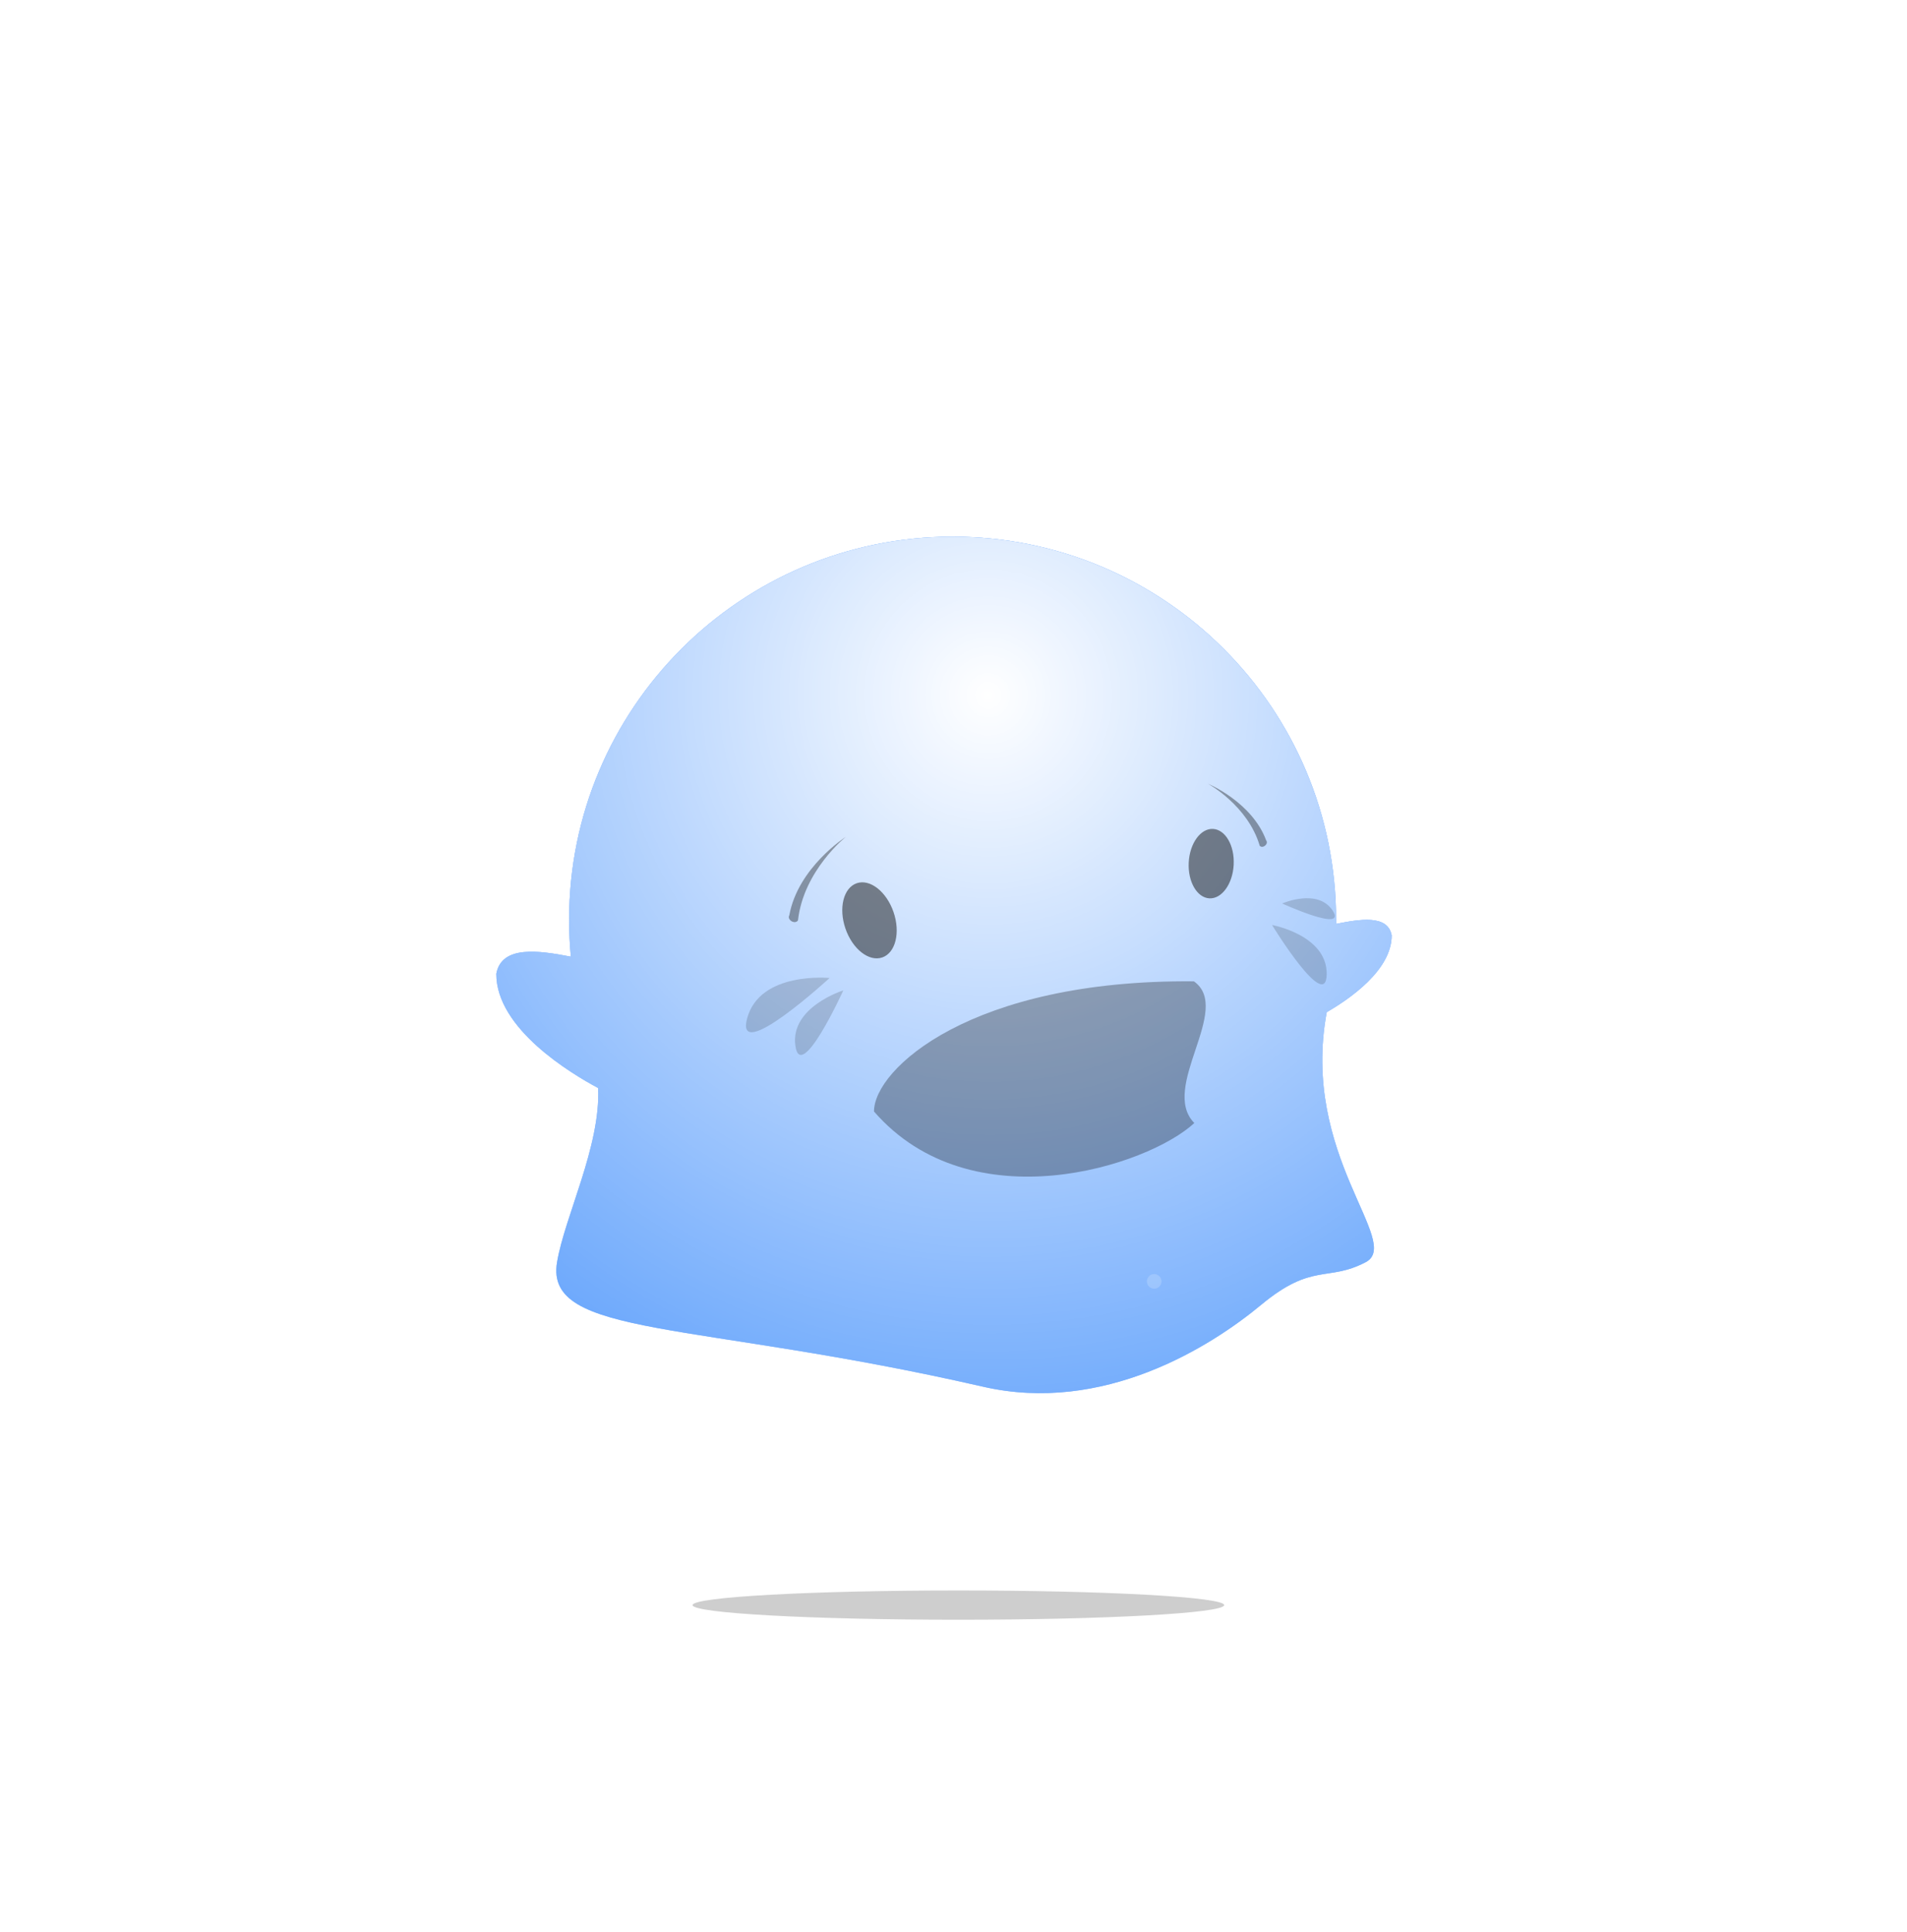 <?xml version="1.0" encoding="UTF-8"?>
<svg width="391px" height="396px" viewBox="0 0 391 396" version="1.1" xmlns="http://www.w3.org/2000/svg" xmlns:xlink="http://www.w3.org/1999/xlink">
    <!-- Generator: Sketch 43.2 (39069) - http://www.bohemiancoding.com/sketch -->
    <title>lumi--crying</title>
    <desc>Created with Sketch.</desc>
    <defs>
        <filter x="-74.9%" y="-78.3%" width="249.8%" height="256.6%" filterUnits="objectBoundingBox" id="filter-1">
            <feGaussianBlur stdDeviation="45.82" in="SourceGraphic"></feGaussianBlur>
        </filter>
        <radialGradient cx="54.263%" cy="18.147%" fx="54.263%" fy="18.147%" r="85.94%" gradientTransform="translate(0.543,0.181),scale(0.956,1),rotate(71.503),translate(-0.543,-0.181)" id="radialGradient-2">
            <stop stop-color="#FFFFFF" offset="0%"></stop>
            <stop stop-color="#FFFFFF" stop-opacity="0" offset="100%"></stop>
        </radialGradient>
    </defs>
    <g id="Page-1" stroke="none" stroke-width="1" fill="none" fill-rule="evenodd">
        <g id="Artboard" transform="translate(-75, -86)">
            <g id="lumi--crying" transform="translate(85, 107)">
                <g id="lumi-glowing-layer" fill="#92BFFF">
                    <path d="M263.943,168.374 C263.946,168.095 263.947,167.817 263.947,167.538 C263.947,124.162 228.743,89 185.316,89 C141.889,89 106.684,124.162 106.684,167.538 C106.684,170.085 106.806,172.605 107.043,175.09 C100.498,173.82 92.85,172.702 91.763,178.588 C91.713,189.864 107.149,199.089 112.644,202.015 C113.154,213.989 105.795,228.288 104.214,237.721 C101.618,253.218 132.351,249.657 191.552,263.234 C216.188,268.884 238.094,255.151 248.602,246.436 C259.111,237.721 262.214,241.791 269.997,237.721 C277.694,233.695 256.564,215.805 262.024,186.462 C266.63,183.814 275.371,177.848 275.339,170.72 C274.538,166.382 268.683,167.437 263.943,168.374 Z" id="lumi--glow" filter="url(#filter-1)"></path>
                </g>
                <g id="lumi--body-group" transform="translate(78, 89)">
                    <g id="lumi--crying">
                        <path d="M185.943,79.374 C185.946,79.095 185.947,78.817 185.947,78.538 C185.947,35.162 150.743,0 107.316,0 C63.889,0 28.684,35.162 28.684,78.538 C28.684,81.085 28.806,83.605 29.043,86.09 C22.498,84.82 14.85,83.702 13.763,89.588 C13.713,100.864 29.149,110.089 34.644,113.015 C35.154,124.989 27.795,139.288 26.214,148.721 C23.618,164.218 54.351,160.657 113.552,174.234 C138.188,179.884 160.094,166.151 170.602,157.436 C181.111,148.721 184.214,152.791 191.997,148.721 C199.694,144.695 178.564,126.805 184.024,97.462 C188.63,94.814 197.371,88.848 197.339,81.72 C196.538,77.382 190.683,78.437 185.943,79.374 Z" id="lumi-body-color" fill="#6CA8FC"></path>
                        <path d="M185.943,79.374 C185.946,79.095 185.947,78.817 185.947,78.538 C185.947,35.162 150.743,0 107.316,0 C63.889,0 28.684,35.162 28.684,78.538 C28.684,81.085 28.806,83.605 29.043,86.09 C22.498,84.82 14.85,83.702 13.763,89.588 C13.713,100.864 29.149,110.089 34.644,113.015 C35.154,124.989 27.795,139.288 26.214,148.721 C23.618,164.218 54.351,160.657 113.552,174.234 C138.188,179.884 160.094,166.151 170.602,157.436 C181.111,148.721 184.214,152.791 191.997,148.721 C199.694,144.695 178.564,126.805 184.024,97.462 C188.63,94.814 197.371,88.848 197.339,81.72 C196.538,77.382 190.683,78.437 185.943,79.374 Z" id="transparent-glow-layer" fill="url(#radialGradient-2)"></path>
                        <g id="lumi--eyes" transform="translate(82, 59)" fill="#111111" fill-opacity="0.495">
                            <ellipse id="eye--left" transform="translate(8.276, 19.643) rotate(-19) translate(-8.276, -19.643) " cx="8.276" cy="19.643" rx="5.211" ry="8.043"></ellipse>
                            <ellipse id="eye--right" transform="translate(78.338, 8.02) scale(-1, 1) rotate(-3) translate(-78.338, -8.02) " cx="78.338" cy="8.02" rx="4.615" ry="7.124"></ellipse>
                        </g>
                        <g id="brows" transform="translate(73, 48)" fill-opacity="0.355" fill="#000000">
                            <path d="M12.424,13.528 C12.424,13.528 3.755,20.427 2.61,30.66 C1.962,31.558 0.309,30.528 0.838,29.605 C2.61,19.801 12.424,13.528 12.424,13.528 Z" id="brow--left"></path>
                            <path d="M97.693,1.689 C97.693,1.689 90.42,7.476 89.46,16.06 C88.917,16.814 87.53,15.949 87.973,15.175 C89.46,6.951 97.693,1.689 97.693,1.689 Z" id="brow--right" transform="translate(92.79, 9.02) scale(-1, 1) rotate(10) translate(-92.79, -9.02) "></path>
                        </g>
                        <path d="M91.2,117.823 C111.176,140.804 147.398,129 156.875,120.188 C149.686,112.916 164.819,96.833 156.794,91.148 C111.072,90.73 91.176,109.157 91.2,117.823 Z" id="lumi-mouth" fill-opacity="0.296" fill="#000000"></path>
                        <g id="movement-lines" opacity="0.801" transform="translate(0, 69)" stroke="#FFFFFF">
                            <g id="movement-lines--left" transform="translate(14.617, 23.528) scale(-1, -1) rotate(260) translate(-14.617, -23.528) translate(0.117, 11.528)">
                                <g id="movement-lines--bl" transform="translate(21.736, 18.506) rotate(-90) translate(-21.736, -18.506) translate(16.736, 12.006)">
                                    <path d="M4.765,0.242 C4.765,0.242 3.789,5.824 9.811,12.15" id="Path-6"></path>
                                    <path d="M0.572,1.54 C0.572,1.54 -0.191,5.905 4.517,10.852" id="Path-6-Copy"></path>
                                </g>
                                <path d="M0.565,0.8 C0.565,0.8 -0.008,4.158 3.524,7.963" id="movement-line--tl" transform="translate(2.027, 4.381) scale(1, -1) translate(-2.027, -4.381) "></path>
                            </g>
                            <g id="movement-lines--right" transform="translate(191, 0)">
                                <path d="M3.055,22.988 C3.055,22.988 2.472,26.32 6.067,30.096" id="movement-line--br" transform="translate(4.543, 26.542) rotate(-104) translate(-4.543, -26.542) "></path>
                                <g id="movement-lines--tr" transform="translate(4.608, 4.699) scale(1, -1) rotate(260) translate(-4.608, -4.699) translate(1.108, 1.199)">
                                    <path d="M3.481,0.883 C3.481,0.883 3.023,3.572 5.851,6.619" id="Path-6" transform="translate(4.652, 3.751) scale(1, -1) rotate(22) translate(-4.652, -3.751) "></path>
                                    <path d="M1.354,0.501 C1.354,0.501 0.995,2.604 3.207,4.986" id="Path-6-Copy" transform="translate(2.269, 2.744) scale(1, -1) rotate(18) translate(-2.269, -2.744) "></path>
                                </g>
                            </g>
                        </g>
                        <g id="tears-group" transform="translate(64, 69)" fill-opacity="0.154" fill="#000000">
                            <g id="tears--left" transform="translate(0, 16)">
                                <path d="M20.908,8 C20.908,8 9.991,11.407 11.076,19.32 C12.161,27.234 20.908,8 20.908,8 Z" id="Path-7"></path>
                                <path d="M15.35,2.373 C15.35,2.373 1.654,6.648 3.016,16.575 C4.377,26.503 15.35,2.373 15.35,2.373 Z" id="Path-7-Copy" transform="translate(9.135, 10.672) rotate(23) translate(-9.135, -10.672) "></path>
                            </g>
                            <g id="tears--right" transform="translate(115, 13.5) rotate(-25) translate(-115, -13.5) translate(106, 3)">
                                <path d="M16.41,1 C16.41,1 8.794,3.377 9.551,8.898 C10.308,14.419 16.41,1 16.41,1 Z" id="Path-7-Copy-3" transform="translate(12.954, 5.615) scale(-1, 1) rotate(16) translate(-12.954, -5.615) "></path>
                                <path d="M12.285,6.469 C12.285,6.469 1.301,9.897 2.393,17.859 C3.485,25.821 12.285,6.469 12.285,6.469 Z" id="Path-7-Copy-2" transform="translate(7.301, 13.125) scale(-1, 1) rotate(-18) translate(-7.301, -13.125) "></path>
                            </g>
                        </g>
                    </g>
                </g>
                <ellipse id="lumi__shadow" fill-opacity="0.194" fill="#000000" cx="186.5" cy="308" rx="54.5" ry="3"></ellipse>
                <g id="particles-group" opacity="0.404" transform="translate(74, 85)" fill="#FFFFFF">
                    <circle id="particles8" cx="221" cy="48" r="1"></circle>
                    <circle id="particles7" opacity="0.28" cx="173.5" cy="1.5" r="1.5"></circle>
                    <circle id="particles6" opacity="0.28" cx="200.5" cy="161.5" r="1.5"></circle>
                    <circle id="particles5" opacity="0.497" cx="170.5" cy="26.5" r="1.5"></circle>
                    <circle id="particles4" opacity="0.442" transform="translate(152.649, 156.649) scale(-1, -1) rotate(-276) translate(-152.649, -156.649) " cx="152.649" cy="156.649" r="1.5"></circle>
                    <circle id="particles3" transform="translate(41.649, 29.649) scale(-1, -1) rotate(-276) translate(-41.649, -29.649) " cx="41.649" cy="29.649" r="1.5"></circle>
                    <circle id="particles2" opacity="0.28" transform="translate(1.481, 164.333) scale(-1, -1) rotate(-276) translate(-1.481, -164.333) " cx="1.481" cy="164.333" r="1"></circle>
                    <circle id="particles1" opacity="0.497" transform="translate(26.657, 214.704) scale(-1, -1) rotate(-276) translate(-26.657, -214.704) " cx="26.657" cy="214.704" r="1"></circle>
                </g>
            </g>
        </g>
    </g>
</svg>